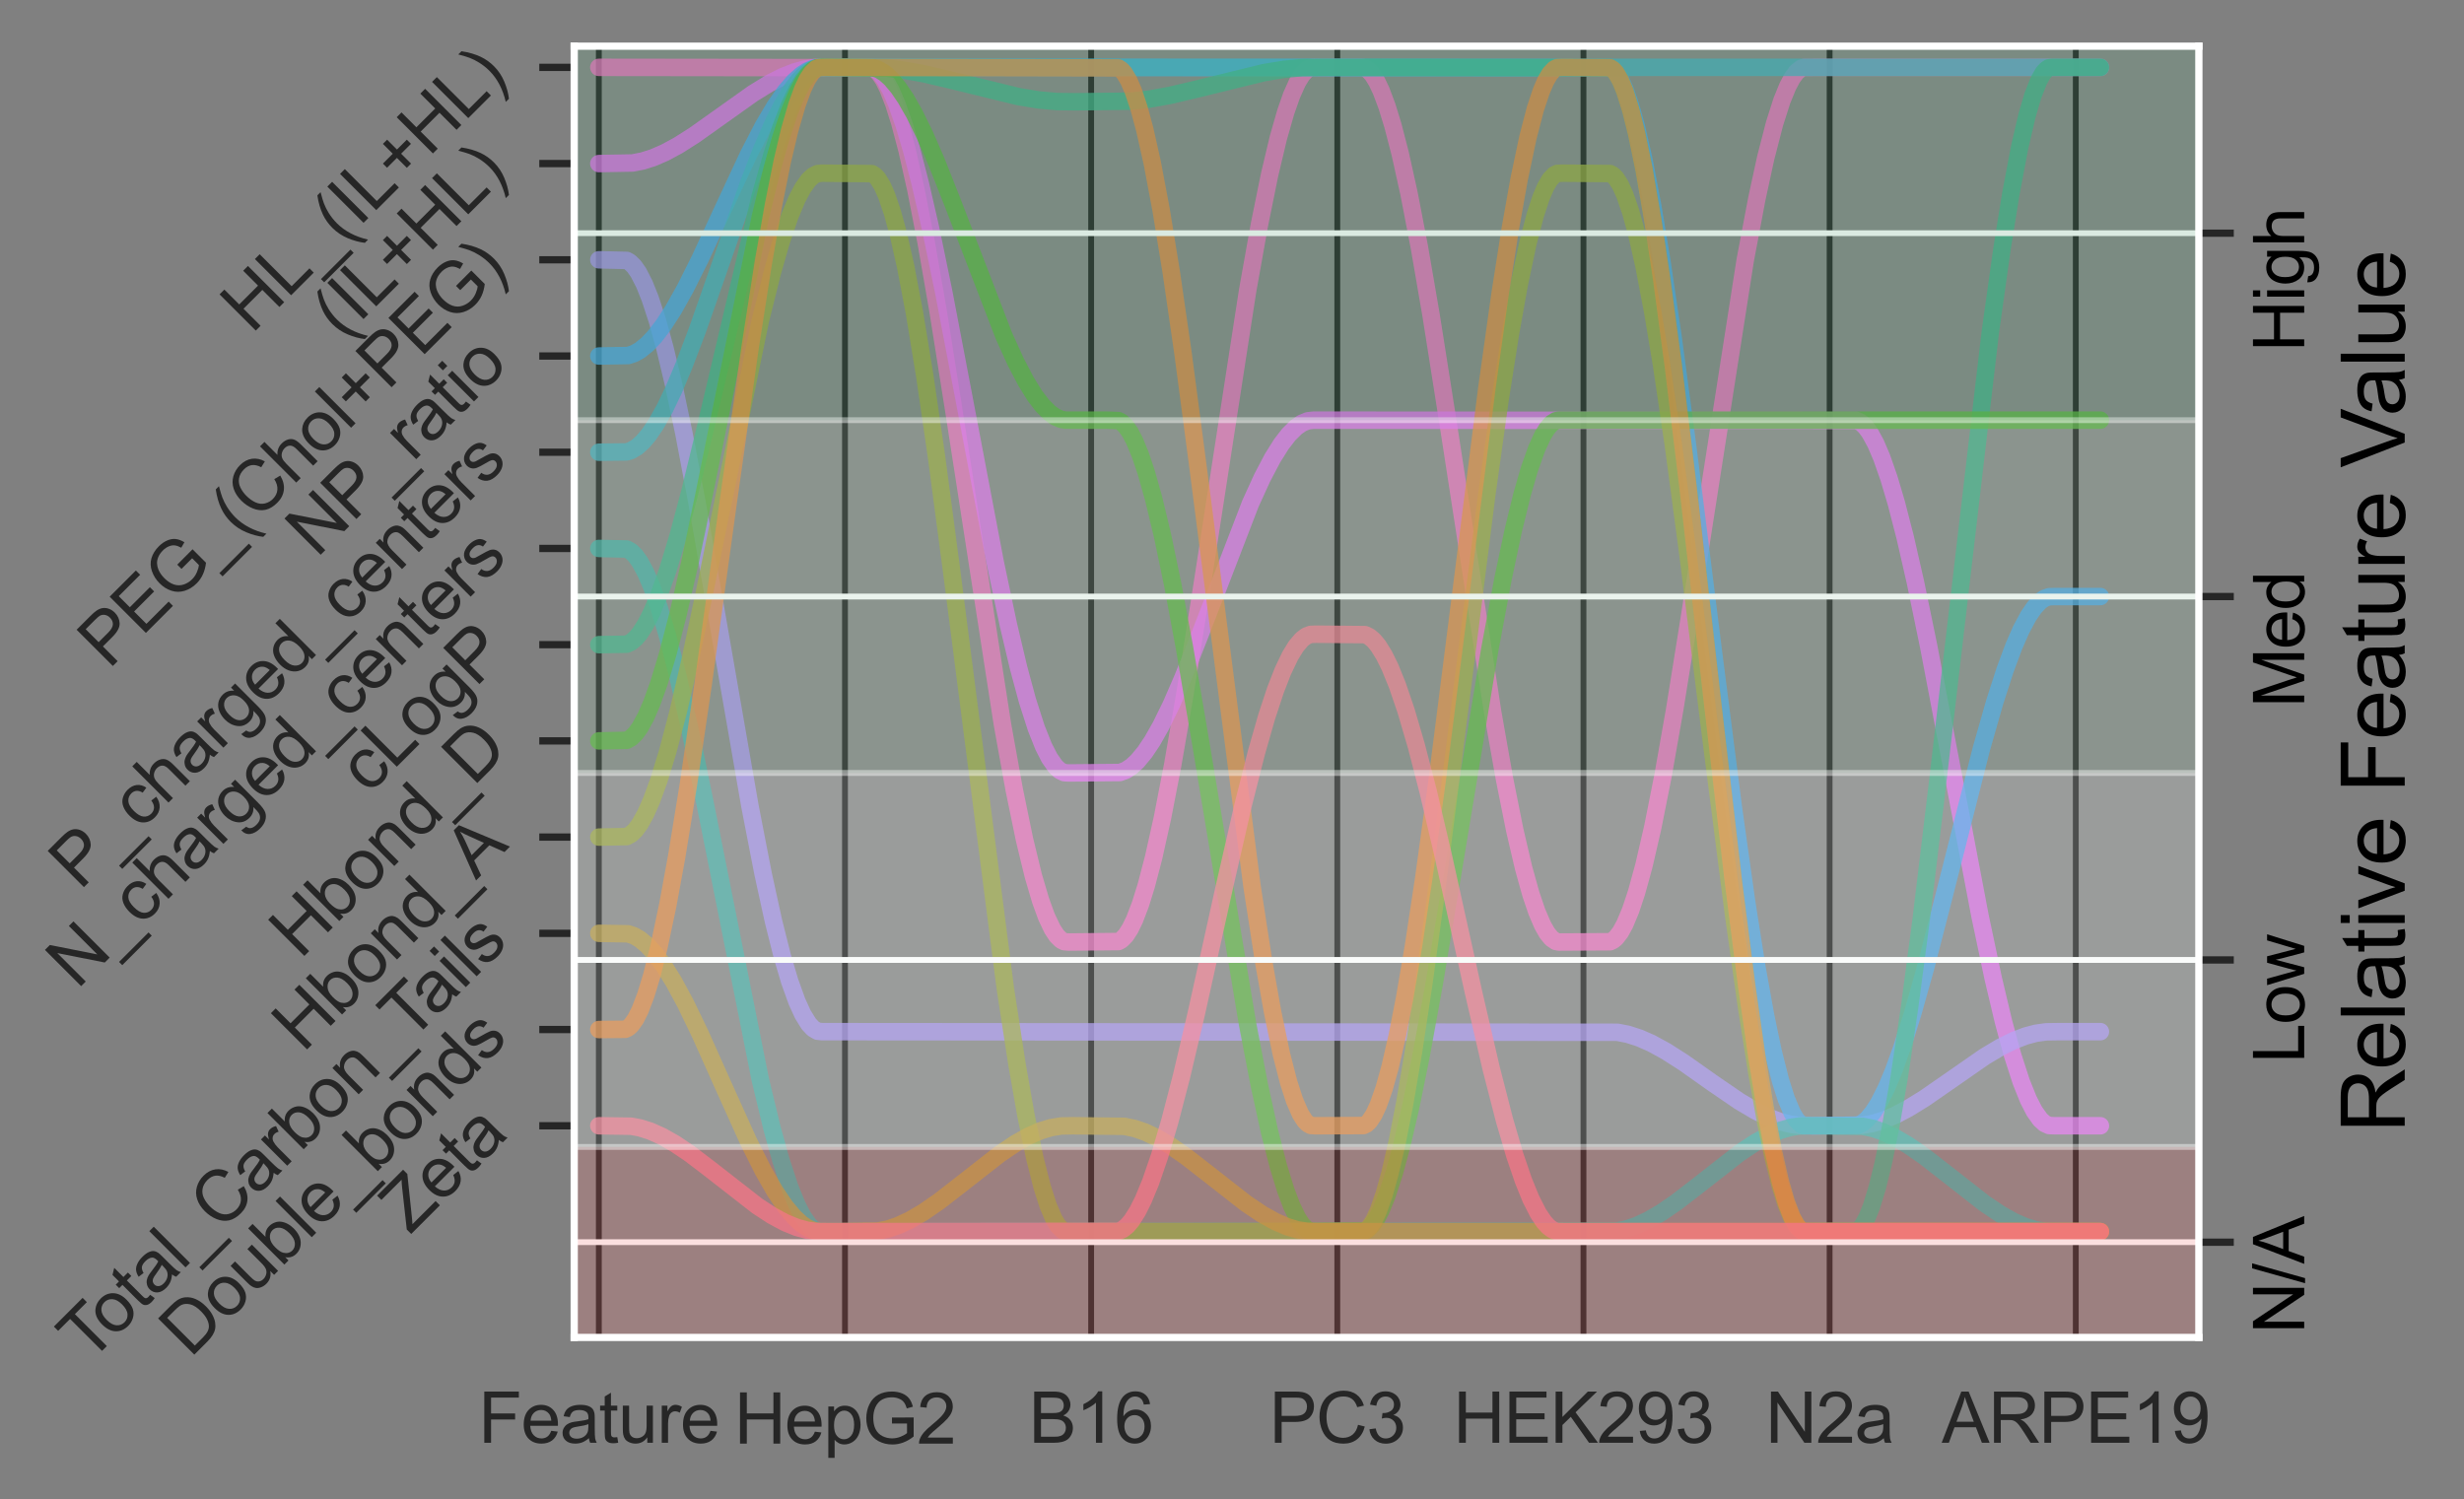 <?xml version="1.0" encoding="utf-8" standalone="no"?>
<!DOCTYPE svg PUBLIC "-//W3C//DTD SVG 1.1//EN"
  "http://www.w3.org/Graphics/SVG/1.1/DTD/svg11.dtd">
<svg xmlns:xlink="http://www.w3.org/1999/xlink" width="423.142pt" height="257.513pt" viewBox="0 0 423.142 257.513" xmlns="http://www.w3.org/2000/svg" version="1.1">
 <rect x="0" y="0" width="423.142" height="257.513" fill="#808080" stroke="none"/>
 <defs>
  <style type="text/css">*{stroke-linejoin: round; stroke-linecap: butt}</style>
 </defs>
 <g id="figure_1">
  <g id="patch_1">
   <path d="M -0 257.513 
L 423.142 257.513 
L 423.142 0 
L -0 0 
L -0 257.513 
z
" style="fill: none"/>
  </g>
  <g id="axes_1">
   <g id="patch_2">
    <path d="M 98.609 229.692 
L 377.609 229.692 
L 377.609 7.932 
L 98.609 7.932 
L 98.609 229.692 
z
" style="fill: none"/>
   </g>
   <g id="matplotlib.axis_1">
    <g id="xtick_1">
     <g id="line2d_1">
      <path d="M 102.837 229.692 
L 102.837 7.932 
" clip-path="url(#p7e9db121a2)" style="fill: none; stroke: #000000; stroke-opacity: 0.8; stroke-linecap: round"/>
     </g>
     <g id="text_1">
      <!-- Feature -->
      <g style="fill: #262626" transform="translate(82.161 247.782) scale(0.12 -0.12)">
       <defs>
        <path id="ArialMT-46" d="M 525 0 
L 525 4581 
L 3616 4581 
L 3616 4041 
L 1131 4041 
L 1131 2622 
L 3281 2622 
L 3281 2081 
L 1131 2081 
L 1131 0 
L 525 0 
z
" transform="scale(0.016)"/>
        <path id="ArialMT-65" d="M 2694 1069 
L 3275 997 
Q 3138 488 2766 206 
Q 2394 -75 1816 -75 
Q 1088 -75 661 373 
Q 234 822 234 1631 
Q 234 2469 665 2931 
Q 1097 3394 1784 3394 
Q 2450 3394 2872 2941 
Q 3294 2488 3294 1666 
Q 3294 1616 3291 1516 
L 816 1516 
Q 847 969 1125 678 
Q 1403 388 1819 388 
Q 2128 388 2347 550 
Q 2566 713 2694 1069 
z
M 847 1978 
L 2700 1978 
Q 2663 2397 2488 2606 
Q 2219 2931 1791 2931 
Q 1403 2931 1139 2672 
Q 875 2413 847 1978 
z
" transform="scale(0.016)"/>
        <path id="ArialMT-61" d="M 2588 409 
Q 2275 144 1986 34 
Q 1697 -75 1366 -75 
Q 819 -75 525 192 
Q 231 459 231 875 
Q 231 1119 342 1320 
Q 453 1522 633 1644 
Q 813 1766 1038 1828 
Q 1203 1872 1538 1913 
Q 2219 1994 2541 2106 
Q 2544 2222 2544 2253 
Q 2544 2597 2384 2738 
Q 2169 2928 1744 2928 
Q 1347 2928 1158 2789 
Q 969 2650 878 2297 
L 328 2372 
Q 403 2725 575 2942 
Q 747 3159 1072 3276 
Q 1397 3394 1825 3394 
Q 2250 3394 2515 3294 
Q 2781 3194 2906 3042 
Q 3031 2891 3081 2659 
Q 3109 2516 3109 2141 
L 3109 1391 
Q 3109 606 3145 398 
Q 3181 191 3288 0 
L 2700 0 
Q 2613 175 2588 409 
z
M 2541 1666 
Q 2234 1541 1622 1453 
Q 1275 1403 1131 1340 
Q 988 1278 909 1158 
Q 831 1038 831 891 
Q 831 666 1001 516 
Q 1172 366 1500 366 
Q 1825 366 2078 508 
Q 2331 650 2450 897 
Q 2541 1088 2541 1459 
L 2541 1666 
z
" transform="scale(0.016)"/>
        <path id="ArialMT-74" d="M 1650 503 
L 1731 6 
Q 1494 -44 1306 -44 
Q 1000 -44 831 53 
Q 663 150 594 308 
Q 525 466 525 972 
L 525 2881 
L 113 2881 
L 113 3319 
L 525 3319 
L 525 4141 
L 1084 4478 
L 1084 3319 
L 1650 3319 
L 1650 2881 
L 1084 2881 
L 1084 941 
Q 1084 700 1114 631 
Q 1144 563 1211 522 
Q 1278 481 1403 481 
Q 1497 481 1650 503 
z
" transform="scale(0.016)"/>
        <path id="ArialMT-75" d="M 2597 0 
L 2597 488 
Q 2209 -75 1544 -75 
Q 1250 -75 995 37 
Q 741 150 617 320 
Q 494 491 444 738 
Q 409 903 409 1263 
L 409 3319 
L 972 3319 
L 972 1478 
Q 972 1038 1006 884 
Q 1059 663 1231 536 
Q 1403 409 1656 409 
Q 1909 409 2131 539 
Q 2353 669 2445 892 
Q 2538 1116 2538 1541 
L 2538 3319 
L 3100 3319 
L 3100 0 
L 2597 0 
z
" transform="scale(0.016)"/>
        <path id="ArialMT-72" d="M 416 0 
L 416 3319 
L 922 3319 
L 922 2816 
Q 1116 3169 1280 3281 
Q 1444 3394 1641 3394 
Q 1925 3394 2219 3213 
L 2025 2691 
Q 1819 2813 1613 2813 
Q 1428 2813 1281 2702 
Q 1134 2591 1072 2394 
Q 978 2094 978 1738 
L 978 0 
L 416 0 
z
" transform="scale(0.016)"/>
       </defs>
       <use xlink:href="#ArialMT-46"/>
       <use xlink:href="#ArialMT-65" x="61.084"/>
       <use xlink:href="#ArialMT-61" x="116.699"/>
       <use xlink:href="#ArialMT-74" x="172.314"/>
       <use xlink:href="#ArialMT-75" x="200.098"/>
       <use xlink:href="#ArialMT-72" x="255.713"/>
       <use xlink:href="#ArialMT-65" x="289.014"/>
      </g>
     </g>
    </g>
    <g id="xtick_2">
     <g id="line2d_2">
      <path d="M 145.109 229.692 
L 145.109 7.932 
" clip-path="url(#p7e9db121a2)" style="fill: none; stroke: #000000; stroke-opacity: 0.8; stroke-linecap: round"/>
     </g>
     <g id="text_2">
      <!-- HepG2 -->
      <g style="fill: #262626" transform="translate(126.1 247.928) scale(0.12 -0.12)">
       <defs>
        <path id="ArialMT-48" d="M 513 0 
L 513 4581 
L 1119 4581 
L 1119 2700 
L 3500 2700 
L 3500 4581 
L 4106 4581 
L 4106 0 
L 3500 0 
L 3500 2159 
L 1119 2159 
L 1119 0 
L 513 0 
z
" transform="scale(0.016)"/>
        <path id="ArialMT-70" d="M 422 -1272 
L 422 3319 
L 934 3319 
L 934 2888 
Q 1116 3141 1344 3267 
Q 1572 3394 1897 3394 
Q 2322 3394 2647 3175 
Q 2972 2956 3137 2557 
Q 3303 2159 3303 1684 
Q 3303 1175 3120 767 
Q 2938 359 2589 142 
Q 2241 -75 1856 -75 
Q 1575 -75 1351 44 
Q 1128 163 984 344 
L 984 -1272 
L 422 -1272 
z
M 931 1641 
Q 931 1000 1190 694 
Q 1450 388 1819 388 
Q 2194 388 2461 705 
Q 2728 1022 2728 1688 
Q 2728 2322 2467 2637 
Q 2206 2953 1844 2953 
Q 1484 2953 1207 2617 
Q 931 2281 931 1641 
z
" transform="scale(0.016)"/>
        <path id="ArialMT-47" d="M 2638 1797 
L 2638 2334 
L 4578 2338 
L 4578 638 
Q 4131 281 3656 101 
Q 3181 -78 2681 -78 
Q 2006 -78 1454 211 
Q 903 500 622 1047 
Q 341 1594 341 2269 
Q 341 2938 620 3517 
Q 900 4097 1425 4378 
Q 1950 4659 2634 4659 
Q 3131 4659 3532 4498 
Q 3934 4338 4162 4050 
Q 4391 3763 4509 3300 
L 3963 3150 
Q 3859 3500 3706 3700 
Q 3553 3900 3268 4020 
Q 2984 4141 2638 4141 
Q 2222 4141 1919 4014 
Q 1616 3888 1430 3681 
Q 1244 3475 1141 3228 
Q 966 2803 966 2306 
Q 966 1694 1177 1281 
Q 1388 869 1791 669 
Q 2194 469 2647 469 
Q 3041 469 3416 620 
Q 3791 772 3984 944 
L 3984 1797 
L 2638 1797 
z
" transform="scale(0.016)"/>
        <path id="ArialMT-32" d="M 3222 541 
L 3222 0 
L 194 0 
Q 188 203 259 391 
Q 375 700 629 1000 
Q 884 1300 1366 1694 
Q 2113 2306 2375 2664 
Q 2638 3022 2638 3341 
Q 2638 3675 2398 3904 
Q 2159 4134 1775 4134 
Q 1369 4134 1125 3890 
Q 881 3647 878 3216 
L 300 3275 
Q 359 3922 746 4261 
Q 1134 4600 1788 4600 
Q 2447 4600 2831 4234 
Q 3216 3869 3216 3328 
Q 3216 3053 3103 2787 
Q 2991 2522 2730 2228 
Q 2469 1934 1863 1422 
Q 1356 997 1212 845 
Q 1069 694 975 541 
L 3222 541 
z
" transform="scale(0.016)"/>
       </defs>
       <use xlink:href="#ArialMT-48"/>
       <use xlink:href="#ArialMT-65" x="72.217"/>
       <use xlink:href="#ArialMT-70" x="127.832"/>
       <use xlink:href="#ArialMT-47" x="183.447"/>
       <use xlink:href="#ArialMT-32" x="261.23"/>
      </g>
     </g>
    </g>
    <g id="xtick_3">
     <g id="line2d_3">
      <path d="M 187.382 229.692 
L 187.382 7.932 
" clip-path="url(#p7e9db121a2)" style="fill: none; stroke: #000000; stroke-opacity: 0.8; stroke-linecap: round"/>
     </g>
     <g id="text_3">
      <!-- B16 -->
      <g style="fill: #262626" transform="translate(176.707 247.782) scale(0.12 -0.12)">
       <defs>
        <path id="ArialMT-42" d="M 469 0 
L 469 4581 
L 2188 4581 
Q 2713 4581 3030 4442 
Q 3347 4303 3526 4014 
Q 3706 3725 3706 3409 
Q 3706 3116 3547 2856 
Q 3388 2597 3066 2438 
Q 3481 2316 3704 2022 
Q 3928 1728 3928 1328 
Q 3928 1006 3792 729 
Q 3656 453 3456 303 
Q 3256 153 2954 76 
Q 2653 0 2216 0 
L 469 0 
z
M 1075 2656 
L 2066 2656 
Q 2469 2656 2644 2709 
Q 2875 2778 2992 2937 
Q 3109 3097 3109 3338 
Q 3109 3566 3000 3739 
Q 2891 3913 2687 3977 
Q 2484 4041 1991 4041 
L 1075 4041 
L 1075 2656 
z
M 1075 541 
L 2216 541 
Q 2509 541 2628 563 
Q 2838 600 2978 687 
Q 3119 775 3209 942 
Q 3300 1109 3300 1328 
Q 3300 1584 3169 1773 
Q 3038 1963 2805 2039 
Q 2572 2116 2134 2116 
L 1075 2116 
L 1075 541 
z
" transform="scale(0.016)"/>
        <path id="ArialMT-31" d="M 2384 0 
L 1822 0 
L 1822 3584 
Q 1619 3391 1289 3197 
Q 959 3003 697 2906 
L 697 3450 
Q 1169 3672 1522 3987 
Q 1875 4303 2022 4600 
L 2384 4600 
L 2384 0 
z
" transform="scale(0.016)"/>
        <path id="ArialMT-36" d="M 3184 3459 
L 2625 3416 
Q 2550 3747 2413 3897 
Q 2184 4138 1850 4138 
Q 1581 4138 1378 3988 
Q 1113 3794 959 3422 
Q 806 3050 800 2363 
Q 1003 2672 1297 2822 
Q 1591 2972 1913 2972 
Q 2475 2972 2870 2558 
Q 3266 2144 3266 1488 
Q 3266 1056 3080 686 
Q 2894 316 2569 119 
Q 2244 -78 1831 -78 
Q 1128 -78 684 439 
Q 241 956 241 2144 
Q 241 3472 731 4075 
Q 1159 4600 1884 4600 
Q 2425 4600 2770 4297 
Q 3116 3994 3184 3459 
z
M 888 1484 
Q 888 1194 1011 928 
Q 1134 663 1356 523 
Q 1578 384 1822 384 
Q 2178 384 2434 671 
Q 2691 959 2691 1453 
Q 2691 1928 2437 2201 
Q 2184 2475 1800 2475 
Q 1419 2475 1153 2201 
Q 888 1928 888 1484 
z
" transform="scale(0.016)"/>
       </defs>
       <use xlink:href="#ArialMT-42"/>
       <use xlink:href="#ArialMT-31" x="66.699"/>
       <use xlink:href="#ArialMT-36" x="122.314"/>
      </g>
     </g>
    </g>
    <g id="xtick_4">
     <g id="line2d_4">
      <path d="M 229.655 229.692 
L 229.655 7.932 
" clip-path="url(#p7e9db121a2)" style="fill: none; stroke: #000000; stroke-opacity: 0.8; stroke-linecap: round"/>
     </g>
     <g id="text_4">
      <!-- PC3 -->
      <g style="fill: #262626" transform="translate(217.983 247.782) scale(0.12 -0.12)">
       <defs>
        <path id="ArialMT-50" d="M 494 0 
L 494 4581 
L 2222 4581 
Q 2678 4581 2919 4538 
Q 3256 4481 3484 4323 
Q 3713 4166 3852 3881 
Q 3991 3597 3991 3256 
Q 3991 2672 3619 2267 
Q 3247 1863 2275 1863 
L 1100 1863 
L 1100 0 
L 494 0 
z
M 1100 2403 
L 2284 2403 
Q 2872 2403 3119 2622 
Q 3366 2841 3366 3238 
Q 3366 3525 3220 3729 
Q 3075 3934 2838 4000 
Q 2684 4041 2272 4041 
L 1100 4041 
L 1100 2403 
z
" transform="scale(0.016)"/>
        <path id="ArialMT-43" d="M 3763 1606 
L 4369 1453 
Q 4178 706 3683 314 
Q 3188 -78 2472 -78 
Q 1731 -78 1267 223 
Q 803 525 561 1097 
Q 319 1669 319 2325 
Q 319 3041 592 3573 
Q 866 4106 1370 4382 
Q 1875 4659 2481 4659 
Q 3169 4659 3637 4309 
Q 4106 3959 4291 3325 
L 3694 3184 
Q 3534 3684 3231 3912 
Q 2928 4141 2469 4141 
Q 1941 4141 1586 3887 
Q 1231 3634 1087 3207 
Q 944 2781 944 2328 
Q 944 1744 1114 1308 
Q 1284 872 1643 656 
Q 2003 441 2422 441 
Q 2931 441 3284 734 
Q 3638 1028 3763 1606 
z
" transform="scale(0.016)"/>
        <path id="ArialMT-33" d="M 269 1209 
L 831 1284 
Q 928 806 1161 595 
Q 1394 384 1728 384 
Q 2125 384 2398 659 
Q 2672 934 2672 1341 
Q 2672 1728 2419 1979 
Q 2166 2231 1775 2231 
Q 1616 2231 1378 2169 
L 1441 2663 
Q 1497 2656 1531 2656 
Q 1891 2656 2178 2843 
Q 2466 3031 2466 3422 
Q 2466 3731 2256 3934 
Q 2047 4138 1716 4138 
Q 1388 4138 1169 3931 
Q 950 3725 888 3313 
L 325 3413 
Q 428 3978 793 4289 
Q 1159 4600 1703 4600 
Q 2078 4600 2393 4439 
Q 2709 4278 2876 4000 
Q 3044 3722 3044 3409 
Q 3044 3113 2884 2869 
Q 2725 2625 2413 2481 
Q 2819 2388 3044 2092 
Q 3269 1797 3269 1353 
Q 3269 753 2831 336 
Q 2394 -81 1725 -81 
Q 1122 -81 723 278 
Q 325 638 269 1209 
z
" transform="scale(0.016)"/>
       </defs>
       <use xlink:href="#ArialMT-50"/>
       <use xlink:href="#ArialMT-43" x="66.699"/>
       <use xlink:href="#ArialMT-33" x="138.916"/>
      </g>
     </g>
    </g>
    <g id="xtick_5">
     <g id="line2d_5">
      <path d="M 271.928 229.692 
L 271.928 7.932 
" clip-path="url(#p7e9db121a2)" style="fill: none; stroke: #000000; stroke-opacity: 0.8; stroke-linecap: round"/>
     </g>
     <g id="text_5">
      <!-- HEK293 -->
      <g style="fill: #262626" transform="translate(249.58 247.782) scale(0.12 -0.12)">
       <defs>
        <path id="ArialMT-45" d="M 506 0 
L 506 4581 
L 3819 4581 
L 3819 4041 
L 1113 4041 
L 1113 2638 
L 3647 2638 
L 3647 2100 
L 1113 2100 
L 1113 541 
L 3925 541 
L 3925 0 
L 506 0 
z
" transform="scale(0.016)"/>
        <path id="ArialMT-4b" d="M 469 0 
L 469 4581 
L 1075 4581 
L 1075 2309 
L 3350 4581 
L 4172 4581 
L 2250 2725 
L 4256 0 
L 3456 0 
L 1825 2319 
L 1075 1588 
L 1075 0 
L 469 0 
z
" transform="scale(0.016)"/>
        <path id="ArialMT-39" d="M 350 1059 
L 891 1109 
Q 959 728 1153 556 
Q 1347 384 1650 384 
Q 1909 384 2104 503 
Q 2300 622 2425 820 
Q 2550 1019 2634 1356 
Q 2719 1694 2719 2044 
Q 2719 2081 2716 2156 
Q 2547 1888 2255 1720 
Q 1963 1553 1622 1553 
Q 1053 1553 659 1965 
Q 266 2378 266 3053 
Q 266 3750 677 4175 
Q 1088 4600 1706 4600 
Q 2153 4600 2523 4359 
Q 2894 4119 3086 3673 
Q 3278 3228 3278 2384 
Q 3278 1506 3087 986 
Q 2897 466 2520 194 
Q 2144 -78 1638 -78 
Q 1100 -78 759 220 
Q 419 519 350 1059 
z
M 2653 3081 
Q 2653 3566 2395 3850 
Q 2138 4134 1775 4134 
Q 1400 4134 1122 3828 
Q 844 3522 844 3034 
Q 844 2597 1108 2323 
Q 1372 2050 1759 2050 
Q 2150 2050 2401 2323 
Q 2653 2597 2653 3081 
z
" transform="scale(0.016)"/>
       </defs>
       <use xlink:href="#ArialMT-48"/>
       <use xlink:href="#ArialMT-45" x="72.217"/>
       <use xlink:href="#ArialMT-4b" x="138.916"/>
       <use xlink:href="#ArialMT-32" x="205.615"/>
       <use xlink:href="#ArialMT-39" x="261.23"/>
       <use xlink:href="#ArialMT-33" x="316.846"/>
      </g>
     </g>
    </g>
    <g id="xtick_6">
     <g id="line2d_6">
      <path d="M 314.2 229.692 
L 314.2 7.932 
" clip-path="url(#p7e9db121a2)" style="fill: none; stroke: #000000; stroke-opacity: 0.8; stroke-linecap: round"/>
     </g>
     <g id="text_6">
      <!-- N2a -->
      <g style="fill: #262626" transform="translate(303.194 247.782) scale(0.12 -0.12)">
       <defs>
        <path id="ArialMT-4e" d="M 488 0 
L 488 4581 
L 1109 4581 
L 3516 984 
L 3516 4581 
L 4097 4581 
L 4097 0 
L 3475 0 
L 1069 3600 
L 1069 0 
L 488 0 
z
" transform="scale(0.016)"/>
       </defs>
       <use xlink:href="#ArialMT-4e"/>
       <use xlink:href="#ArialMT-32" x="72.217"/>
       <use xlink:href="#ArialMT-61" x="127.832"/>
      </g>
     </g>
    </g>
    <g id="xtick_7">
     <g id="line2d_7">
      <path d="M 356.473 229.692 
L 356.473 7.932 
" clip-path="url(#p7e9db121a2)" style="fill: none; stroke: #000000; stroke-opacity: 0.8; stroke-linecap: round"/>
     </g>
     <g id="text_7">
      <!-- ARPE19 -->
      <g style="fill: #262626" transform="translate(333.46 247.782) scale(0.12 -0.12)">
       <defs>
        <path id="ArialMT-41" d="M -9 0 
L 1750 4581 
L 2403 4581 
L 4278 0 
L 3588 0 
L 3053 1388 
L 1138 1388 
L 634 0 
L -9 0 
z
M 1313 1881 
L 2866 1881 
L 2388 3150 
Q 2169 3728 2063 4100 
Q 1975 3659 1816 3225 
L 1313 1881 
z
" transform="scale(0.016)"/>
        <path id="ArialMT-52" d="M 503 0 
L 503 4581 
L 2534 4581 
Q 3147 4581 3465 4457 
Q 3784 4334 3975 4021 
Q 4166 3709 4166 3331 
Q 4166 2844 3850 2509 
Q 3534 2175 2875 2084 
Q 3116 1969 3241 1856 
Q 3506 1613 3744 1247 
L 4541 0 
L 3778 0 
L 3172 953 
Q 2906 1366 2734 1584 
Q 2563 1803 2427 1890 
Q 2291 1978 2150 2013 
Q 2047 2034 1813 2034 
L 1109 2034 
L 1109 0 
L 503 0 
z
M 1109 2559 
L 2413 2559 
Q 2828 2559 3062 2645 
Q 3297 2731 3419 2920 
Q 3541 3109 3541 3331 
Q 3541 3656 3305 3865 
Q 3069 4075 2559 4075 
L 1109 4075 
L 1109 2559 
z
" transform="scale(0.016)"/>
       </defs>
       <use xlink:href="#ArialMT-41"/>
       <use xlink:href="#ArialMT-52" x="66.699"/>
       <use xlink:href="#ArialMT-50" x="138.916"/>
       <use xlink:href="#ArialMT-45" x="205.615"/>
       <use xlink:href="#ArialMT-31" x="272.314"/>
       <use xlink:href="#ArialMT-39" x="327.93"/>
      </g>
     </g>
    </g>
   </g>
   <g id="matplotlib.axis_2">
    <g id="ytick_1">
     <g id="line2d_8">
      <defs>
       <path id="mcd1823a60a" d="M 0 0 
L -6 0 
" style="stroke: #262626; stroke-width: 1.25"/>
      </defs>
      <g>
       <use xlink:href="#mcd1823a60a" x="98.609" y="193.338" style="fill: #262626; stroke: #262626; stroke-width: 1.25"/>
      </g>
     </g>
     <g id="text_8">
      <!-- Zeta -->
      <g style="fill: #262626" transform="translate(70.446 212.094) rotate(-45) scale(0.12 -0.12)">
       <defs>
        <path id="ArialMT-5a" d="M 128 0 
L 128 563 
L 2475 3497 
Q 2725 3809 2950 4041 
L 394 4041 
L 394 4581 
L 3675 4581 
L 3675 4041 
L 1103 863 
L 825 541 
L 3750 541 
L 3750 0 
L 128 0 
z
" transform="scale(0.016)"/>
       </defs>
       <use xlink:href="#ArialMT-5a"/>
       <use xlink:href="#ArialMT-65" x="61.084"/>
       <use xlink:href="#ArialMT-74" x="116.699"/>
       <use xlink:href="#ArialMT-61" x="144.482"/>
      </g>
     </g>
    </g>
    <g id="ytick_2">
     <g id="line2d_9">
      <g>
       <use xlink:href="#mcd1823a60a" x="98.609" y="176.814" style="fill: #262626; stroke: #262626; stroke-width: 1.25"/>
      </g>
     </g>
     <g id="text_9">
      <!-- Double_bonds -->
      <g style="fill: #262626" transform="translate(32.7 233.316) rotate(-45) scale(0.12 -0.12)">
       <defs>
        <path id="ArialMT-44" d="M 494 0 
L 494 4581 
L 2072 4581 
Q 2606 4581 2888 4516 
Q 3281 4425 3559 4188 
Q 3922 3881 4101 3404 
Q 4281 2928 4281 2316 
Q 4281 1794 4159 1391 
Q 4038 988 3847 723 
Q 3656 459 3429 307 
Q 3203 156 2883 78 
Q 2563 0 2147 0 
L 494 0 
z
M 1100 541 
L 2078 541 
Q 2531 541 2789 625 
Q 3047 709 3200 863 
Q 3416 1078 3536 1442 
Q 3656 1806 3656 2325 
Q 3656 3044 3420 3430 
Q 3184 3816 2847 3947 
Q 2603 4041 2063 4041 
L 1100 4041 
L 1100 541 
z
" transform="scale(0.016)"/>
        <path id="ArialMT-6f" d="M 213 1659 
Q 213 2581 725 3025 
Q 1153 3394 1769 3394 
Q 2453 3394 2887 2945 
Q 3322 2497 3322 1706 
Q 3322 1066 3130 698 
Q 2938 331 2570 128 
Q 2203 -75 1769 -75 
Q 1072 -75 642 372 
Q 213 819 213 1659 
z
M 791 1659 
Q 791 1022 1069 705 
Q 1347 388 1769 388 
Q 2188 388 2466 706 
Q 2744 1025 2744 1678 
Q 2744 2294 2464 2611 
Q 2184 2928 1769 2928 
Q 1347 2928 1069 2612 
Q 791 2297 791 1659 
z
" transform="scale(0.016)"/>
        <path id="ArialMT-62" d="M 941 0 
L 419 0 
L 419 4581 
L 981 4581 
L 981 2947 
Q 1338 3394 1891 3394 
Q 2197 3394 2470 3270 
Q 2744 3147 2920 2923 
Q 3097 2700 3197 2384 
Q 3297 2069 3297 1709 
Q 3297 856 2875 390 
Q 2453 -75 1863 -75 
Q 1275 -75 941 416 
L 941 0 
z
M 934 1684 
Q 934 1088 1097 822 
Q 1363 388 1816 388 
Q 2184 388 2453 708 
Q 2722 1028 2722 1663 
Q 2722 2313 2464 2622 
Q 2206 2931 1841 2931 
Q 1472 2931 1203 2611 
Q 934 2291 934 1684 
z
" transform="scale(0.016)"/>
        <path id="ArialMT-6c" d="M 409 0 
L 409 4581 
L 972 4581 
L 972 0 
L 409 0 
z
" transform="scale(0.016)"/>
        <path id="ArialMT-5f" d="M -97 -1272 
L -97 -866 
L 3631 -866 
L 3631 -1272 
L -97 -1272 
z
" transform="scale(0.016)"/>
        <path id="ArialMT-6e" d="M 422 0 
L 422 3319 
L 928 3319 
L 928 2847 
Q 1294 3394 1984 3394 
Q 2284 3394 2536 3286 
Q 2788 3178 2913 3003 
Q 3038 2828 3088 2588 
Q 3119 2431 3119 2041 
L 3119 0 
L 2556 0 
L 2556 2019 
Q 2556 2363 2490 2533 
Q 2425 2703 2258 2804 
Q 2091 2906 1866 2906 
Q 1506 2906 1245 2678 
Q 984 2450 984 1813 
L 984 0 
L 422 0 
z
" transform="scale(0.016)"/>
        <path id="ArialMT-64" d="M 2575 0 
L 2575 419 
Q 2259 -75 1647 -75 
Q 1250 -75 917 144 
Q 584 363 401 755 
Q 219 1147 219 1656 
Q 219 2153 384 2558 
Q 550 2963 881 3178 
Q 1213 3394 1622 3394 
Q 1922 3394 2156 3267 
Q 2391 3141 2538 2938 
L 2538 4581 
L 3097 4581 
L 3097 0 
L 2575 0 
z
M 797 1656 
Q 797 1019 1065 703 
Q 1334 388 1700 388 
Q 2069 388 2326 689 
Q 2584 991 2584 1609 
Q 2584 2291 2321 2609 
Q 2059 2928 1675 2928 
Q 1300 2928 1048 2622 
Q 797 2316 797 1656 
z
" transform="scale(0.016)"/>
        <path id="ArialMT-73" d="M 197 991 
L 753 1078 
Q 800 744 1014 566 
Q 1228 388 1613 388 
Q 2000 388 2187 545 
Q 2375 703 2375 916 
Q 2375 1106 2209 1216 
Q 2094 1291 1634 1406 
Q 1016 1563 777 1677 
Q 538 1791 414 1992 
Q 291 2194 291 2438 
Q 291 2659 392 2848 
Q 494 3038 669 3163 
Q 800 3259 1026 3326 
Q 1253 3394 1513 3394 
Q 1903 3394 2198 3281 
Q 2494 3169 2634 2976 
Q 2775 2784 2828 2463 
L 2278 2388 
Q 2241 2644 2061 2787 
Q 1881 2931 1553 2931 
Q 1166 2931 1000 2803 
Q 834 2675 834 2503 
Q 834 2394 903 2306 
Q 972 2216 1119 2156 
Q 1203 2125 1616 2013 
Q 2213 1853 2448 1751 
Q 2684 1650 2818 1456 
Q 2953 1263 2953 975 
Q 2953 694 2789 445 
Q 2625 197 2315 61 
Q 2006 -75 1616 -75 
Q 969 -75 630 194 
Q 291 463 197 991 
z
" transform="scale(0.016)"/>
       </defs>
       <use xlink:href="#ArialMT-44"/>
       <use xlink:href="#ArialMT-6f" x="72.217"/>
       <use xlink:href="#ArialMT-75" x="127.832"/>
       <use xlink:href="#ArialMT-62" x="183.447"/>
       <use xlink:href="#ArialMT-6c" x="239.062"/>
       <use xlink:href="#ArialMT-65" x="261.279"/>
       <use xlink:href="#ArialMT-5f" x="316.895"/>
       <use xlink:href="#ArialMT-62" x="372.51"/>
       <use xlink:href="#ArialMT-6f" x="428.125"/>
       <use xlink:href="#ArialMT-6e" x="483.74"/>
       <use xlink:href="#ArialMT-64" x="539.355"/>
       <use xlink:href="#ArialMT-73" x="594.971"/>
      </g>
     </g>
    </g>
    <g id="ytick_3">
     <g id="line2d_10">
      <g>
       <use xlink:href="#mcd1823a60a" x="98.609" y="160.289" style="fill: #262626; stroke: #262626; stroke-width: 1.25"/>
      </g>
     </g>
     <g id="text_10">
      <!-- Total_Carbon_Tails -->
      <g style="fill: #262626" transform="translate(15.269 234.252) rotate(-45) scale(0.12 -0.12)">
       <defs>
        <path id="ArialMT-54" d="M 1659 0 
L 1659 4041 
L 150 4041 
L 150 4581 
L 3781 4581 
L 3781 4041 
L 2266 4041 
L 2266 0 
L 1659 0 
z
" transform="scale(0.016)"/>
        <path id="ArialMT-69" d="M 425 3934 
L 425 4581 
L 988 4581 
L 988 3934 
L 425 3934 
z
M 425 0 
L 425 3319 
L 988 3319 
L 988 0 
L 425 0 
z
" transform="scale(0.016)"/>
       </defs>
       <use xlink:href="#ArialMT-54"/>
       <use xlink:href="#ArialMT-6f" x="49.959"/>
       <use xlink:href="#ArialMT-74" x="105.574"/>
       <use xlink:href="#ArialMT-61" x="133.357"/>
       <use xlink:href="#ArialMT-6c" x="188.973"/>
       <use xlink:href="#ArialMT-5f" x="211.189"/>
       <use xlink:href="#ArialMT-43" x="266.805"/>
       <use xlink:href="#ArialMT-61" x="339.021"/>
       <use xlink:href="#ArialMT-72" x="394.637"/>
       <use xlink:href="#ArialMT-62" x="427.938"/>
       <use xlink:href="#ArialMT-6f" x="483.553"/>
       <use xlink:href="#ArialMT-6e" x="539.168"/>
       <use xlink:href="#ArialMT-5f" x="594.783"/>
       <use xlink:href="#ArialMT-54" x="650.398"/>
       <use xlink:href="#ArialMT-61" x="700.357"/>
       <use xlink:href="#ArialMT-69" x="755.973"/>
       <use xlink:href="#ArialMT-6c" x="778.189"/>
       <use xlink:href="#ArialMT-73" x="800.406"/>
      </g>
     </g>
    </g>
    <g id="ytick_4">
     <g id="line2d_11">
      <g>
       <use xlink:href="#mcd1823a60a" x="98.609" y="143.765" style="fill: #262626; stroke: #262626; stroke-width: 1.25"/>
      </g>
     </g>
     <g id="text_11">
      <!-- Hbond_A -->
      <g style="fill: #262626" transform="translate(52.042 180.924) rotate(-45) scale(0.12 -0.12)">
       <use xlink:href="#ArialMT-48"/>
       <use xlink:href="#ArialMT-62" x="72.217"/>
       <use xlink:href="#ArialMT-6f" x="127.832"/>
       <use xlink:href="#ArialMT-6e" x="183.447"/>
       <use xlink:href="#ArialMT-64" x="239.062"/>
       <use xlink:href="#ArialMT-5f" x="294.678"/>
       <use xlink:href="#ArialMT-41" x="350.293"/>
      </g>
     </g>
    </g>
    <g id="ytick_5">
     <g id="line2d_12">
      <g>
       <use xlink:href="#mcd1823a60a" x="98.609" y="127.24" style="fill: #262626; stroke: #262626; stroke-width: 1.25"/>
      </g>
     </g>
     <g id="text_12">
      <!-- Hbond_D -->
      <g style="fill: #262626" transform="translate(51.574 164.868) rotate(-45) scale(0.12 -0.12)">
       <use xlink:href="#ArialMT-48"/>
       <use xlink:href="#ArialMT-62" x="72.217"/>
       <use xlink:href="#ArialMT-6f" x="127.832"/>
       <use xlink:href="#ArialMT-6e" x="183.447"/>
       <use xlink:href="#ArialMT-64" x="239.062"/>
       <use xlink:href="#ArialMT-5f" x="294.678"/>
       <use xlink:href="#ArialMT-44" x="350.293"/>
      </g>
     </g>
    </g>
    <g id="ytick_6">
     <g id="line2d_13">
      <g>
       <use xlink:href="#mcd1823a60a" x="98.609" y="110.715" style="fill: #262626; stroke: #262626; stroke-width: 1.25"/>
      </g>
     </g>
     <g id="text_13">
      <!-- cLogP -->
      <g style="fill: #262626" transform="translate(63.265 136.553) rotate(-45) scale(0.12 -0.12)">
       <defs>
        <path id="ArialMT-63" d="M 2588 1216 
L 3141 1144 
Q 3050 572 2676 248 
Q 2303 -75 1759 -75 
Q 1078 -75 664 370 
Q 250 816 250 1647 
Q 250 2184 428 2587 
Q 606 2991 970 3192 
Q 1334 3394 1763 3394 
Q 2303 3394 2647 3120 
Q 2991 2847 3088 2344 
L 2541 2259 
Q 2463 2594 2264 2762 
Q 2066 2931 1784 2931 
Q 1359 2931 1093 2626 
Q 828 2322 828 1663 
Q 828 994 1084 691 
Q 1341 388 1753 388 
Q 2084 388 2306 591 
Q 2528 794 2588 1216 
z
" transform="scale(0.016)"/>
        <path id="ArialMT-4c" d="M 469 0 
L 469 4581 
L 1075 4581 
L 1075 541 
L 3331 541 
L 3331 0 
L 469 0 
z
" transform="scale(0.016)"/>
        <path id="ArialMT-67" d="M 319 -275 
L 866 -356 
Q 900 -609 1056 -725 
Q 1266 -881 1628 -881 
Q 2019 -881 2231 -725 
Q 2444 -569 2519 -288 
Q 2563 -116 2559 434 
Q 2191 0 1641 0 
Q 956 0 581 494 
Q 206 988 206 1678 
Q 206 2153 378 2554 
Q 550 2956 876 3175 
Q 1203 3394 1644 3394 
Q 2231 3394 2613 2919 
L 2613 3319 
L 3131 3319 
L 3131 450 
Q 3131 -325 2973 -648 
Q 2816 -972 2473 -1159 
Q 2131 -1347 1631 -1347 
Q 1038 -1347 672 -1080 
Q 306 -813 319 -275 
z
M 784 1719 
Q 784 1066 1043 766 
Q 1303 466 1694 466 
Q 2081 466 2343 764 
Q 2606 1063 2606 1700 
Q 2606 2309 2336 2618 
Q 2066 2928 1684 2928 
Q 1309 2928 1046 2623 
Q 784 2319 784 1719 
z
" transform="scale(0.016)"/>
       </defs>
       <use xlink:href="#ArialMT-63"/>
       <use xlink:href="#ArialMT-4c" x="50"/>
       <use xlink:href="#ArialMT-6f" x="105.615"/>
       <use xlink:href="#ArialMT-67" x="161.23"/>
       <use xlink:href="#ArialMT-50" x="216.846"/>
      </g>
     </g>
    </g>
    <g id="ytick_7">
     <g id="line2d_14">
      <g>
       <use xlink:href="#mcd1823a60a" x="98.609" y="94.191" style="fill: #262626; stroke: #262626; stroke-width: 1.25"/>
      </g>
     </g>
     <g id="text_14">
      <!-- N_charged_centers -->
      <g style="fill: #262626" transform="translate(13.274 170.02) rotate(-45) scale(0.12 -0.12)">
       <defs>
        <path id="ArialMT-68" d="M 422 0 
L 422 4581 
L 984 4581 
L 984 2938 
Q 1378 3394 1978 3394 
Q 2347 3394 2619 3248 
Q 2891 3103 3008 2847 
Q 3125 2591 3125 2103 
L 3125 0 
L 2563 0 
L 2563 2103 
Q 2563 2525 2380 2717 
Q 2197 2909 1863 2909 
Q 1613 2909 1392 2779 
Q 1172 2650 1078 2428 
Q 984 2206 984 1816 
L 984 0 
L 422 0 
z
" transform="scale(0.016)"/>
       </defs>
       <use xlink:href="#ArialMT-4e"/>
       <use xlink:href="#ArialMT-5f" x="72.217"/>
       <use xlink:href="#ArialMT-63" x="127.832"/>
       <use xlink:href="#ArialMT-68" x="177.832"/>
       <use xlink:href="#ArialMT-61" x="233.447"/>
       <use xlink:href="#ArialMT-72" x="289.062"/>
       <use xlink:href="#ArialMT-67" x="322.363"/>
       <use xlink:href="#ArialMT-65" x="377.979"/>
       <use xlink:href="#ArialMT-64" x="433.594"/>
       <use xlink:href="#ArialMT-5f" x="489.209"/>
       <use xlink:href="#ArialMT-63" x="544.824"/>
       <use xlink:href="#ArialMT-65" x="594.824"/>
       <use xlink:href="#ArialMT-6e" x="650.439"/>
       <use xlink:href="#ArialMT-74" x="706.055"/>
       <use xlink:href="#ArialMT-65" x="733.838"/>
       <use xlink:href="#ArialMT-72" x="789.453"/>
       <use xlink:href="#ArialMT-73" x="822.754"/>
      </g>
     </g>
    </g>
    <g id="ytick_8">
     <g id="line2d_15">
      <g>
       <use xlink:href="#mcd1823a60a" x="98.609" y="77.666" style="fill: #262626; stroke: #262626; stroke-width: 1.25"/>
      </g>
     </g>
     <g id="text_15">
      <!-- P_charged_centers -->
      <g style="fill: #262626" transform="translate(13.742 153.027) rotate(-45) scale(0.12 -0.12)">
       <use xlink:href="#ArialMT-50"/>
       <use xlink:href="#ArialMT-5f" x="66.699"/>
       <use xlink:href="#ArialMT-63" x="122.314"/>
       <use xlink:href="#ArialMT-68" x="172.314"/>
       <use xlink:href="#ArialMT-61" x="227.93"/>
       <use xlink:href="#ArialMT-72" x="283.545"/>
       <use xlink:href="#ArialMT-67" x="316.846"/>
       <use xlink:href="#ArialMT-65" x="372.461"/>
       <use xlink:href="#ArialMT-64" x="428.076"/>
       <use xlink:href="#ArialMT-5f" x="483.691"/>
       <use xlink:href="#ArialMT-63" x="539.307"/>
       <use xlink:href="#ArialMT-65" x="589.307"/>
       <use xlink:href="#ArialMT-6e" x="644.922"/>
       <use xlink:href="#ArialMT-74" x="700.537"/>
       <use xlink:href="#ArialMT-65" x="728.32"/>
       <use xlink:href="#ArialMT-72" x="783.936"/>
       <use xlink:href="#ArialMT-73" x="817.236"/>
      </g>
     </g>
    </g>
    <g id="ytick_9">
     <g id="line2d_16">
      <g>
       <use xlink:href="#mcd1823a60a" x="98.609" y="61.142" style="fill: #262626; stroke: #262626; stroke-width: 1.25"/>
      </g>
     </g>
     <g id="text_16">
      <!-- NP_ratio -->
      <g style="fill: #262626" transform="translate(54.411 95.932) rotate(-45) scale(0.12 -0.12)">
       <use xlink:href="#ArialMT-4e"/>
       <use xlink:href="#ArialMT-50" x="72.217"/>
       <use xlink:href="#ArialMT-5f" x="138.916"/>
       <use xlink:href="#ArialMT-72" x="194.531"/>
       <use xlink:href="#ArialMT-61" x="227.832"/>
       <use xlink:href="#ArialMT-74" x="283.447"/>
       <use xlink:href="#ArialMT-69" x="311.23"/>
       <use xlink:href="#ArialMT-6f" x="333.447"/>
      </g>
     </g>
    </g>
    <g id="ytick_10">
     <g id="line2d_17">
      <g>
       <use xlink:href="#mcd1823a60a" x="98.609" y="44.617" style="fill: #262626; stroke: #262626; stroke-width: 1.25"/>
      </g>
     </g>
     <g id="text_17">
      <!-- PEG_(Chol+PEG) -->
      <g style="fill: #262626" transform="translate(18.708 115.042) rotate(-45) scale(0.12 -0.12)">
       <defs>
        <path id="ArialMT-28" d="M 1497 -1347 
Q 1031 -759 709 28 
Q 388 816 388 1659 
Q 388 2403 628 3084 
Q 909 3875 1497 4659 
L 1900 4659 
Q 1522 4009 1400 3731 
Q 1209 3300 1100 2831 
Q 966 2247 966 1656 
Q 966 153 1900 -1347 
L 1497 -1347 
z
" transform="scale(0.016)"/>
        <path id="ArialMT-2b" d="M 1603 741 
L 1603 1997 
L 356 1997 
L 356 2522 
L 1603 2522 
L 1603 3769 
L 2134 3769 
L 2134 2522 
L 3381 2522 
L 3381 1997 
L 2134 1997 
L 2134 741 
L 1603 741 
z
" transform="scale(0.016)"/>
        <path id="ArialMT-29" d="M 791 -1347 
L 388 -1347 
Q 1322 153 1322 1656 
Q 1322 2244 1188 2822 
Q 1081 3291 891 3722 
Q 769 4003 388 4659 
L 791 4659 
Q 1378 3875 1659 3084 
Q 1900 2403 1900 1659 
Q 1900 816 1576 28 
Q 1253 -759 791 -1347 
z
" transform="scale(0.016)"/>
       </defs>
       <use xlink:href="#ArialMT-50"/>
       <use xlink:href="#ArialMT-45" x="66.699"/>
       <use xlink:href="#ArialMT-47" x="133.398"/>
       <use xlink:href="#ArialMT-5f" x="211.182"/>
       <use xlink:href="#ArialMT-28" x="266.797"/>
       <use xlink:href="#ArialMT-43" x="300.098"/>
       <use xlink:href="#ArialMT-68" x="372.314"/>
       <use xlink:href="#ArialMT-6f" x="427.93"/>
       <use xlink:href="#ArialMT-6c" x="483.545"/>
       <use xlink:href="#ArialMT-2b" x="505.762"/>
       <use xlink:href="#ArialMT-50" x="564.16"/>
       <use xlink:href="#ArialMT-45" x="630.859"/>
       <use xlink:href="#ArialMT-47" x="697.559"/>
       <use xlink:href="#ArialMT-29" x="775.342"/>
      </g>
     </g>
    </g>
    <g id="ytick_11">
     <g id="line2d_18">
      <g>
       <use xlink:href="#mcd1823a60a" x="98.609" y="28.092" style="fill: #262626; stroke: #262626; stroke-width: 1.25"/>
      </g>
     </g>
     <g id="text_18">
      <!-- (IL+HL) -->
      <g style="fill: #262626" transform="translate(58.794 58.431) rotate(-45) scale(0.12 -0.12)">
       <defs>
        <path id="ArialMT-49" d="M 597 0 
L 597 4581 
L 1203 4581 
L 1203 0 
L 597 0 
z
" transform="scale(0.016)"/>
       </defs>
       <use xlink:href="#ArialMT-28"/>
       <use xlink:href="#ArialMT-49" x="33.301"/>
       <use xlink:href="#ArialMT-4c" x="61.084"/>
       <use xlink:href="#ArialMT-2b" x="116.699"/>
       <use xlink:href="#ArialMT-48" x="175.098"/>
       <use xlink:href="#ArialMT-4c" x="247.314"/>
       <use xlink:href="#ArialMT-29" x="302.93"/>
      </g>
     </g>
    </g>
    <g id="ytick_12">
     <g id="line2d_19">
      <g>
       <use xlink:href="#mcd1823a60a" x="98.609" y="11.568" style="fill: #262626; stroke: #262626; stroke-width: 1.25"/>
      </g>
     </g>
     <g id="text_19">
      <!-- HL_(IL+HL) -->
      <g style="fill: #262626" transform="translate(43.229 57.471) rotate(-45) scale(0.12 -0.12)">
       <use xlink:href="#ArialMT-48"/>
       <use xlink:href="#ArialMT-4c" x="72.217"/>
       <use xlink:href="#ArialMT-5f" x="127.832"/>
       <use xlink:href="#ArialMT-28" x="183.447"/>
       <use xlink:href="#ArialMT-49" x="216.748"/>
       <use xlink:href="#ArialMT-4c" x="244.531"/>
       <use xlink:href="#ArialMT-2b" x="300.146"/>
       <use xlink:href="#ArialMT-48" x="358.545"/>
       <use xlink:href="#ArialMT-4c" x="430.762"/>
       <use xlink:href="#ArialMT-29" x="486.377"/>
      </g>
     </g>
    </g>
   </g>
   <g id="line2d_20">
    <path d="M 102.837 11.568 
L 149.721 11.626 
L 150.225 11.873 
L 150.981 12.599 
L 151.738 13.732 
L 152.494 15.251 
L 153.502 17.843 
L 154.51 21.039 
L 155.771 25.81 
L 157.283 32.551 
L 159.047 41.612 
L 161.064 53.231 
L 163.837 70.733 
L 172.155 124.444 
L 174.171 135.615 
L 175.936 144.171 
L 177.448 150.395 
L 178.709 154.677 
L 179.717 157.442 
L 180.725 159.569 
L 181.481 160.717 
L 182.238 161.458 
L 182.742 161.717 
L 183.498 161.784 
L 192.068 161.702 
L 192.572 161.425 
L 193.328 160.659 
L 194.085 159.487 
L 194.841 157.931 
L 195.849 155.293 
L 196.857 152.054 
L 198.118 147.235 
L 199.63 140.443 
L 201.395 131.333 
L 203.411 119.671 
L 206.184 102.133 
L 214.25 49.951 
L 216.267 38.666 
L 218.031 29.983 
L 219.543 23.629 
L 220.804 19.225 
L 221.812 16.352 
L 222.82 14.109 
L 223.576 12.869 
L 224.333 12.03 
L 224.837 11.704 
L 225.341 11.571 
L 233.911 11.568 
L 234.415 11.679 
L 234.919 11.983 
L 235.676 12.79 
L 236.432 14 
L 237.188 15.593 
L 238.196 18.278 
L 239.205 21.559 
L 240.465 26.426 
L 241.977 33.268 
L 243.742 42.427 
L 245.758 54.132 
L 248.531 71.705 
L 256.345 122.349 
L 258.362 133.745 
L 260.126 142.553 
L 261.638 149.034 
L 262.899 153.559 
L 263.907 156.538 
L 264.915 158.895 
L 265.671 160.227 
L 266.428 161.162 
L 267.184 161.68 
L 267.688 161.784 
L 276.51 161.734 
L 277.014 161.498 
L 277.519 161.071 
L 278.275 160.087 
L 279.031 158.709 
L 280.039 156.294 
L 281.047 153.261 
L 282.308 148.676 
L 283.82 142.13 
L 285.585 133.259 
L 287.601 121.807 
L 290.122 106.081 
L 299.7 44.729 
L 301.717 34.056 
L 303.229 27.106 
L 304.742 21.24 
L 306.002 17.295 
L 307.01 14.825 
L 307.767 13.403 
L 308.523 12.373 
L 309.279 11.755 
L 309.783 11.582 
L 311.8 11.568 
L 360.7 11.568 
L 360.7 11.568 
" clip-path="url(#p7e9db121a2)" style="fill: none; stroke: #f668c2; stroke-opacity: 0.75; stroke-width: 3; stroke-linecap: round"/>
   </g>
   <g id="line2d_21">
    <path d="M 102.837 28.092 
L 108.634 27.989 
L 110.399 27.642 
L 112.163 27.079 
L 114.18 26.206 
L 116.448 24.981 
L 119.221 23.221 
L 123.254 20.357 
L 129.304 16.053 
L 132.076 14.345 
L 134.345 13.181 
L 136.362 12.375 
L 138.126 11.879 
L 139.89 11.61 
L 141.907 11.568 
L 149.721 11.614 
L 150.477 11.972 
L 151.233 12.669 
L 151.99 13.688 
L 152.998 15.521 
L 154.006 17.861 
L 155.267 21.438 
L 156.527 25.672 
L 158.039 31.511 
L 159.804 39.207 
L 162.072 50.181 
L 165.349 67.343 
L 170.895 96.515 
L 173.163 107.264 
L 174.928 114.722 
L 176.44 120.313 
L 177.952 125.027 
L 179.213 128.192 
L 180.221 130.17 
L 181.229 131.614 
L 181.986 132.323 
L 182.742 132.694 
L 183.498 132.748 
L 192.32 132.669 
L 193.328 132.294 
L 194.337 131.63 
L 195.345 130.694 
L 196.605 129.172 
L 197.866 127.295 
L 199.378 124.625 
L 201.143 121.019 
L 203.159 116.374 
L 205.932 109.351 
L 214.754 86.455 
L 216.771 82.037 
L 218.535 78.683 
L 220.047 76.271 
L 221.308 74.637 
L 222.568 73.384 
L 223.576 72.683 
L 224.585 72.269 
L 225.593 72.158 
L 318.857 72.216 
L 319.614 72.595 
L 320.37 73.311 
L 321.126 74.349 
L 322.134 76.206 
L 323.143 78.568 
L 324.403 82.17 
L 325.663 86.426 
L 327.176 92.289 
L 328.94 100.006 
L 331.209 111.001 
L 334.486 128.177 
L 340.031 157.331 
L 342.3 168.058 
L 344.064 175.491 
L 345.576 181.058 
L 347.089 185.744 
L 348.349 188.882 
L 349.357 190.837 
L 350.366 192.256 
L 351.122 192.946 
L 351.878 193.296 
L 352.886 193.338 
L 360.7 193.338 
L 360.7 193.338 
" clip-path="url(#p7e9db121a2)" style="fill: none; stroke: #e866f4; stroke-opacity: 0.75; stroke-width: 3; stroke-linecap: round"/>
   </g>
   <g id="line2d_22">
    <path d="M 102.837 44.617 
L 107.626 44.726 
L 108.13 45.004 
L 108.886 45.73 
L 109.643 46.811 
L 110.651 48.774 
L 111.659 51.294 
L 112.919 55.163 
L 114.18 59.754 
L 115.692 66.1 
L 117.457 74.479 
L 119.725 86.446 
L 122.75 103.718 
L 128.8 138.505 
L 131.068 150.166 
L 132.833 158.222 
L 134.345 164.233 
L 135.605 168.502 
L 136.866 172.012 
L 137.874 174.217 
L 138.882 175.842 
L 139.638 176.653 
L 140.395 177.096 
L 141.151 177.178 
L 277.771 177.285 
L 279.535 177.63 
L 281.552 178.281 
L 283.568 179.167 
L 286.089 180.542 
L 289.114 182.478 
L 294.155 186.039 
L 298.692 189.143 
L 301.465 190.784 
L 303.733 191.891 
L 305.75 192.645 
L 307.514 193.094 
L 309.279 193.318 
L 312.052 193.338 
L 319.866 193.253 
L 321.63 192.931 
L 323.395 192.395 
L 325.411 191.556 
L 327.68 190.371 
L 330.452 188.662 
L 334.486 185.868 
L 340.787 181.486 
L 343.56 179.828 
L 345.828 178.703 
L 347.845 177.927 
L 349.609 177.457 
L 351.374 177.209 
L 353.643 177.178 
L 360.7 177.178 
L 360.7 177.178 
" clip-path="url(#p7e9db121a2)" style="fill: none; stroke: #a48cf4; stroke-opacity: 0.75; stroke-width: 3; stroke-linecap: round"/>
   </g>
   <g id="line2d_23">
    <path d="M 102.837 61.142 
L 107.878 61.057 
L 108.886 60.725 
L 109.895 60.158 
L 111.155 59.141 
L 112.415 57.811 
L 113.928 55.844 
L 115.692 53.108 
L 117.709 49.499 
L 120.229 44.452 
L 124.01 36.273 
L 128.547 26.542 
L 131.068 21.669 
L 133.085 18.259 
L 134.849 15.738 
L 136.362 13.989 
L 137.622 12.861 
L 138.63 12.198 
L 139.638 11.764 
L 140.647 11.575 
L 144.68 11.568 
L 276.51 11.628 
L 277.014 11.914 
L 277.519 12.431 
L 278.275 13.621 
L 279.031 15.288 
L 280.039 18.211 
L 281.047 21.88 
L 282.308 27.429 
L 283.82 35.35 
L 285.333 44.463 
L 287.349 58.132 
L 289.87 77.006 
L 294.155 111.236 
L 297.684 138.773 
L 299.952 154.918 
L 301.717 166.127 
L 303.229 174.536 
L 304.49 180.551 
L 305.75 185.542 
L 306.758 188.723 
L 307.767 191.118 
L 308.523 192.364 
L 309.279 193.112 
L 309.783 193.321 
L 311.547 193.338 
L 319.109 193.229 
L 319.866 192.859 
L 320.622 192.24 
L 321.63 191.048 
L 322.638 189.462 
L 323.899 186.972 
L 325.159 183.969 
L 326.671 179.769 
L 328.436 174.17 
L 330.705 166.102 
L 333.729 154.356 
L 340.283 128.525 
L 342.552 120.576 
L 344.316 115.101 
L 345.828 111.029 
L 347.089 108.149 
L 348.349 105.795 
L 349.357 104.329 
L 350.366 103.265 
L 351.122 102.748 
L 351.878 102.485 
L 352.886 102.453 
L 360.7 102.453 
L 360.7 102.453 
" clip-path="url(#p7e9db121a2)" style="fill: none; stroke: #3ba3ec; stroke-opacity: 0.75; stroke-width: 3; stroke-linecap: round"/>
   </g>
   <g id="line2d_24">
    <path d="M 102.837 77.666 
L 107.626 77.612 
L 108.382 77.373 
L 109.39 76.771 
L 110.399 75.865 
L 111.407 74.676 
L 112.667 72.824 
L 114.18 70.119 
L 115.692 66.954 
L 117.457 62.776 
L 119.725 56.809 
L 123.002 47.461 
L 128.547 31.533 
L 130.816 25.65 
L 132.833 21.02 
L 134.345 18.023 
L 135.857 15.512 
L 137.118 13.843 
L 138.126 12.813 
L 139.134 12.079 
L 140.143 11.661 
L 140.899 11.568 
L 360.7 11.568 
L 360.7 11.568 
" clip-path="url(#p7e9db121a2)" style="fill: none; stroke: #38aabf; stroke-opacity: 0.75; stroke-width: 3; stroke-linecap: round"/>
   </g>
   <g id="line2d_25">
    <path d="M 102.837 94.191 
L 107.626 94.287 
L 108.382 94.712 
L 109.138 95.461 
L 109.895 96.519 
L 110.903 98.383 
L 111.911 100.73 
L 113.171 104.288 
L 114.684 109.376 
L 116.448 116.28 
L 118.465 125.202 
L 120.986 137.468 
L 130.564 185.415 
L 132.581 193.776 
L 134.093 199.228 
L 135.605 203.837 
L 136.866 206.944 
L 137.874 208.895 
L 138.882 210.333 
L 139.638 211.051 
L 140.395 211.443 
L 141.151 211.515 
L 277.519 211.429 
L 279.283 211.078 
L 281.047 210.484 
L 283.064 209.549 
L 285.333 208.226 
L 287.853 206.495 
L 291.382 203.778 
L 298.692 198.057 
L 301.465 196.211 
L 303.733 194.966 
L 305.75 194.118 
L 307.514 193.613 
L 309.027 193.38 
L 310.791 193.338 
L 319.866 193.434 
L 321.63 193.796 
L 323.395 194.399 
L 325.411 195.344 
L 327.68 196.675 
L 330.452 198.598 
L 334.233 201.539 
L 340.787 206.669 
L 343.56 208.534 
L 345.828 209.8 
L 347.845 210.672 
L 349.609 211.201 
L 351.374 211.48 
L 353.39 211.515 
L 360.7 211.515 
L 360.7 211.515 
" clip-path="url(#p7e9db121a2)" style="fill: none; stroke: #36ada4; stroke-opacity: 0.75; stroke-width: 3; stroke-linecap: round"/>
   </g>
   <g id="line2d_26">
    <path d="M 102.837 110.715 
L 107.626 110.634 
L 108.382 110.275 
L 109.138 109.642 
L 109.895 108.748 
L 110.903 107.173 
L 111.911 105.189 
L 113.171 102.182 
L 114.684 97.883 
L 116.448 92.049 
L 118.465 84.508 
L 120.986 74.143 
L 130.564 33.625 
L 132.581 26.558 
L 134.093 21.951 
L 135.605 18.056 
L 136.866 15.431 
L 137.874 13.782 
L 138.882 12.567 
L 139.638 11.96 
L 140.395 11.629 
L 141.151 11.568 
L 151.99 11.671 
L 155.014 12.012 
L 158.543 12.644 
L 163.081 13.704 
L 174.928 16.601 
L 178.457 17.17 
L 181.481 17.438 
L 184.758 17.48 
L 194.337 17.371 
L 197.362 17.025 
L 200.89 16.389 
L 205.428 15.326 
L 217.023 12.482 
L 220.552 11.901 
L 223.576 11.619 
L 226.601 11.568 
L 276.51 11.634 
L 277.014 11.949 
L 277.519 12.517 
L 278.275 13.826 
L 279.031 15.66 
L 280.039 18.875 
L 281.047 22.912 
L 282.308 29.016 
L 283.82 37.728 
L 285.333 47.753 
L 287.349 62.788 
L 289.87 83.55 
L 294.155 121.203 
L 297.684 151.494 
L 299.952 169.253 
L 301.717 181.582 
L 303.229 190.833 
L 304.49 197.45 
L 305.75 202.94 
L 306.758 206.438 
L 307.767 209.073 
L 308.523 210.444 
L 309.027 211.054 
L 309.531 211.414 
L 310.035 211.515 
L 318.857 211.419 
L 319.362 211.066 
L 319.866 210.462 
L 320.622 209.099 
L 321.378 207.215 
L 322.386 203.937 
L 323.395 199.843 
L 324.655 193.673 
L 326.167 184.891 
L 327.932 173.015 
L 329.948 157.712 
L 332.469 136.731 
L 341.795 57.048 
L 343.812 42.672 
L 345.324 33.266 
L 346.837 25.277 
L 348.097 19.857 
L 349.105 16.42 
L 350.114 13.852 
L 350.87 12.534 
L 351.374 11.96 
L 351.878 11.638 
L 352.382 11.568 
L 360.7 11.568 
L 360.7 11.568 
" clip-path="url(#p7e9db121a2)" style="fill: none; stroke: #34af84; stroke-opacity: 0.75; stroke-width: 3; stroke-linecap: round"/>
   </g>
   <g id="line2d_27">
    <path d="M 102.837 127.24 
L 107.626 127.145 
L 108.382 126.726 
L 109.138 125.988 
L 109.895 124.945 
L 110.903 123.107 
L 111.911 120.792 
L 113.171 117.285 
L 114.684 112.269 
L 116.448 105.462 
L 118.465 96.665 
L 120.986 84.573 
L 130.564 37.301 
L 132.581 29.057 
L 134.093 23.682 
L 135.605 19.138 
L 136.866 16.075 
L 137.874 14.151 
L 138.882 12.734 
L 139.638 12.026 
L 140.395 11.639 
L 141.151 11.568 
L 149.973 11.631 
L 150.981 11.984 
L 151.99 12.628 
L 152.998 13.544 
L 154.258 15.044 
L 155.519 16.901 
L 157.031 19.55 
L 158.795 23.136 
L 160.812 27.762 
L 163.585 34.77 
L 172.407 57.688 
L 174.424 62.127 
L 176.188 65.503 
L 177.7 67.938 
L 178.961 69.593 
L 180.221 70.869 
L 181.229 71.591 
L 182.238 72.027 
L 182.994 72.154 
L 190.052 72.158 
L 192.068 72.234 
L 192.572 72.49 
L 193.328 73.202 
L 194.085 74.288 
L 194.841 75.732 
L 195.849 78.18 
L 196.857 81.184 
L 198.118 85.655 
L 199.63 91.956 
L 201.395 100.408 
L 203.411 111.227 
L 206.184 127.497 
L 214.25 175.907 
L 216.267 186.376 
L 218.031 194.432 
L 219.543 200.326 
L 220.804 204.412 
L 221.812 207.077 
L 222.82 209.158 
L 223.576 210.308 
L 224.333 211.086 
L 225.089 211.474 
L 225.845 211.515 
L 234.415 211.413 
L 234.919 211.13 
L 235.676 210.381 
L 236.432 209.259 
L 237.188 207.781 
L 238.196 205.291 
L 239.457 201.404 
L 240.717 196.74 
L 242.229 190.237 
L 243.994 181.59 
L 246.262 169.161 
L 249.287 151.109 
L 255.841 111.552 
L 258.109 99.426 
L 259.874 91.095 
L 261.386 84.918 
L 262.647 80.564 
L 263.907 77.025 
L 264.915 74.838 
L 265.671 73.603 
L 266.428 72.735 
L 267.184 72.255 
L 267.688 72.158 
L 360.7 72.158 
L 360.7 72.158 
" clip-path="url(#p7e9db121a2)" style="fill: none; stroke: #50b131; stroke-opacity: 0.75; stroke-width: 3; stroke-linecap: round"/>
   </g>
   <g id="line2d_28">
    <path d="M 102.837 143.765 
L 107.626 143.671 
L 108.382 143.258 
L 109.138 142.53 
L 109.895 141.502 
L 110.903 139.69 
L 111.911 137.409 
L 113.171 133.951 
L 114.684 129.007 
L 116.448 122.298 
L 118.465 113.626 
L 120.986 101.707 
L 130.564 55.11 
L 132.581 46.984 
L 134.093 41.686 
L 135.605 37.207 
L 136.866 34.188 
L 137.874 32.291 
L 138.882 30.894 
L 139.638 30.196 
L 140.395 29.815 
L 141.151 29.745 
L 149.721 29.815 
L 150.225 30.115 
L 150.729 30.644 
L 151.486 31.853 
L 152.242 33.538 
L 153.25 36.483 
L 154.258 40.173 
L 155.519 45.746 
L 157.031 53.691 
L 158.795 64.449 
L 160.812 78.328 
L 163.333 97.375 
L 172.659 169.857 
L 174.676 182.964 
L 176.188 191.55 
L 177.7 198.855 
L 178.961 203.821 
L 179.969 206.98 
L 180.977 209.351 
L 181.733 210.579 
L 182.49 211.307 
L 182.994 211.503 
L 185.514 211.515 
L 234.163 211.478 
L 234.667 211.226 
L 235.171 210.743 
L 235.928 209.601 
L 236.684 207.979 
L 237.692 205.114 
L 238.7 201.498 
L 239.961 196.009 
L 241.221 189.55 
L 242.733 180.678 
L 244.498 169.027 
L 246.767 152.467 
L 250.043 126.656 
L 255.337 84.866 
L 257.605 68.666 
L 259.37 57.401 
L 260.882 48.931 
L 262.395 41.764 
L 263.655 36.926 
L 264.663 33.88 
L 265.419 32.114 
L 266.176 30.82 
L 266.932 30.022 
L 267.436 29.778 
L 268.444 29.745 
L 276.51 29.805 
L 277.014 30.091 
L 277.519 30.608 
L 278.275 31.798 
L 279.031 33.465 
L 280.039 36.388 
L 281.047 40.057 
L 282.308 45.606 
L 283.82 53.527 
L 285.333 62.64 
L 287.349 76.309 
L 289.87 95.183 
L 294.155 129.413 
L 297.684 156.95 
L 299.952 173.095 
L 301.717 184.304 
L 303.229 192.713 
L 304.49 198.728 
L 305.75 203.719 
L 306.758 206.9 
L 307.767 209.295 
L 308.523 210.541 
L 309.279 211.289 
L 309.783 211.498 
L 311.547 211.515 
L 360.7 211.515 
L 360.7 211.515 
" clip-path="url(#p7e9db121a2)" style="fill: none; stroke: #97a431; stroke-opacity: 0.75; stroke-width: 3; stroke-linecap: round"/>
   </g>
   <g id="line2d_29">
    <path d="M 102.837 160.289 
L 107.878 160.377 
L 108.886 160.719 
L 109.895 161.306 
L 111.155 162.357 
L 112.415 163.731 
L 113.928 165.763 
L 115.692 168.591 
L 117.709 172.32 
L 120.229 177.535 
L 124.01 185.987 
L 128.547 196.042 
L 131.068 201.077 
L 133.085 204.601 
L 134.849 207.206 
L 136.362 209.014 
L 137.622 210.179 
L 138.63 210.864 
L 139.638 211.313 
L 140.647 211.508 
L 144.428 211.515 
L 150.729 211.425 
L 152.494 211.07 
L 154.258 210.473 
L 156.275 209.534 
L 158.543 208.207 
L 161.316 206.289 
L 165.097 203.352 
L 171.651 198.218 
L 174.424 196.348 
L 176.692 195.076 
L 178.709 194.198 
L 180.473 193.663 
L 182.238 193.378 
L 184.254 193.338 
L 193.076 193.438 
L 194.841 193.804 
L 196.605 194.411 
L 198.622 195.359 
L 200.89 196.694 
L 203.663 198.62 
L 207.444 201.562 
L 213.998 206.69 
L 216.771 208.552 
L 219.039 209.814 
L 221.056 210.683 
L 222.82 211.208 
L 224.585 211.482 
L 226.601 211.515 
L 360.7 211.515 
L 360.7 211.515 
" clip-path="url(#p7e9db121a2)" style="fill: none; stroke: #bb9832; stroke-opacity: 0.75; stroke-width: 3; stroke-linecap: round"/>
   </g>
   <g id="line2d_30">
    <path d="M 102.837 176.814 
L 107.374 176.772 
L 107.878 176.531 
L 108.382 176.08 
L 109.138 175.025 
L 109.895 173.535 
L 110.903 170.909 
L 111.911 167.603 
L 113.171 162.592 
L 114.684 155.427 
L 116.196 147.172 
L 118.213 134.778 
L 120.733 117.645 
L 125.019 86.538 
L 128.8 59.776 
L 131.068 45.24 
L 132.833 35.197 
L 134.345 27.705 
L 135.605 22.382 
L 136.866 18.007 
L 137.874 15.258 
L 138.63 13.669 
L 139.386 12.509 
L 140.143 11.802 
L 140.647 11.592 
L 141.907 11.568 
L 192.068 11.667 
L 192.572 12.001 
L 193.076 12.564 
L 193.833 13.821 
L 194.589 15.552 
L 195.597 18.554 
L 196.605 22.296 
L 197.866 27.928 
L 199.378 35.937 
L 201.143 46.757 
L 203.159 60.69 
L 205.68 79.78 
L 215.006 152.192 
L 217.023 165.236 
L 218.535 173.764 
L 220.047 181 
L 221.308 185.903 
L 222.316 189.005 
L 223.324 191.316 
L 224.081 192.496 
L 224.585 193.005 
L 225.089 193.284 
L 225.845 193.338 
L 234.163 193.301 
L 234.667 193.049 
L 235.171 192.566 
L 235.928 191.424 
L 236.684 189.802 
L 237.692 186.937 
L 238.7 183.321 
L 239.961 177.832 
L 241.221 171.373 
L 242.733 162.501 
L 244.498 150.85 
L 246.767 134.29 
L 250.043 108.479 
L 255.337 66.689 
L 257.605 50.489 
L 259.37 39.224 
L 260.882 30.754 
L 262.395 23.587 
L 263.655 18.749 
L 264.663 15.703 
L 265.419 13.937 
L 266.176 12.643 
L 266.932 11.845 
L 267.436 11.601 
L 268.444 11.568 
L 276.51 11.634 
L 277.014 11.949 
L 277.519 12.517 
L 278.275 13.826 
L 279.031 15.66 
L 280.039 18.875 
L 281.047 22.912 
L 282.308 29.016 
L 283.82 37.728 
L 285.333 47.753 
L 287.349 62.788 
L 289.87 83.55 
L 294.155 121.203 
L 297.684 151.494 
L 299.952 169.253 
L 301.717 181.582 
L 303.229 190.833 
L 304.49 197.45 
L 305.75 202.94 
L 306.758 206.438 
L 307.767 209.073 
L 308.523 210.444 
L 309.027 211.054 
L 309.531 211.414 
L 310.035 211.515 
L 360.7 211.515 
L 360.7 211.515 
" clip-path="url(#p7e9db121a2)" style="fill: none; stroke: #e68332; stroke-opacity: 0.75; stroke-width: 3; stroke-linecap: round"/>
   </g>
   <g id="line2d_31">
    <path d="M 102.837 193.338 
L 108.382 193.419 
L 109.895 193.699 
L 111.659 194.254 
L 113.676 195.151 
L 115.944 196.44 
L 118.465 198.143 
L 121.742 200.638 
L 130.06 207.122 
L 132.581 208.767 
L 134.849 209.986 
L 136.866 210.807 
L 138.63 211.284 
L 140.143 211.49 
L 142.411 211.515 
L 192.068 211.459 
L 192.824 211.128 
L 193.581 210.51 
L 194.337 209.621 
L 195.345 208.036 
L 196.353 206.025 
L 197.614 202.962 
L 199.126 198.563 
L 200.89 192.575 
L 202.907 184.815 
L 205.428 174.125 
L 210.217 152.513 
L 213.494 138.228 
L 215.762 129.268 
L 217.527 123.1 
L 219.039 118.517 
L 220.3 115.278 
L 221.56 112.635 
L 222.568 110.993 
L 223.576 109.805 
L 224.333 109.232 
L 225.089 108.947 
L 226.097 108.916 
L 234.415 108.992 
L 235.171 109.352 
L 235.928 109.997 
L 236.684 110.912 
L 237.692 112.53 
L 238.7 114.571 
L 239.961 117.669 
L 241.473 122.104 
L 243.238 128.127 
L 245.254 135.918 
L 247.775 146.634 
L 253.068 170.515 
L 256.093 183.552 
L 258.362 192.365 
L 260.126 198.38 
L 261.638 202.807 
L 262.899 205.898 
L 264.159 208.376 
L 265.167 209.875 
L 265.924 210.695 
L 266.68 211.241 
L 267.436 211.497 
L 268.948 211.515 
L 360.7 211.515 
L 360.7 211.515 
" clip-path="url(#p7e9db121a2)" style="fill: none; stroke: #f77189; stroke-opacity: 0.75; stroke-width: 3; stroke-linecap: round"/>
   </g>
  </g>
  <g id="axes_2">
   <g id="matplotlib.axis_3">
    <g id="ytick_13">
     <g id="line2d_32">
      <path d="M 98.609 213.333 
L 377.609 213.333 
" clip-path="url(#p7e9db121a2)" style="fill: none; stroke: #ffffff; stroke-linecap: round"/>
     </g>
     <g id="line2d_33">
      <defs>
       <path id="m3685e5dd6c" d="M 0 0 
L 6 0 
" style="stroke: #262626; stroke-width: 1.25"/>
      </defs>
      <g>
       <use xlink:href="#m3685e5dd6c" x="377.609" y="213.333" style="fill: #262626; stroke: #262626; stroke-width: 1.25"/>
      </g>
     </g>
     <g id="text_20">
      <!-- N/A -->
      <g transform="translate(395.699 229.043) rotate(-90) scale(0.12 -0.12)">
       <defs>
        <path id="ArialMT-2f" d="M 0 -78 
L 1328 4659 
L 1778 4659 
L 453 -78 
L 0 -78 
z
" transform="scale(0.016)"/>
       </defs>
       <use xlink:href="#ArialMT-4e"/>
       <use xlink:href="#ArialMT-2f" x="72.217"/>
       <use xlink:href="#ArialMT-41" x="100"/>
      </g>
     </g>
    </g>
    <g id="ytick_14">
     <g id="line2d_34">
      <path d="M 98.609 164.861 
L 377.609 164.861 
" clip-path="url(#p7e9db121a2)" style="fill: none; stroke: #ffffff; stroke-linecap: round"/>
     </g>
     <g id="line2d_35">
      <g>
       <use xlink:href="#m3685e5dd6c" x="377.609" y="164.861" style="fill: #262626; stroke: #262626; stroke-width: 1.25"/>
      </g>
     </g>
     <g id="text_21">
      <!-- Low -->
      <g transform="translate(395.699 182.579) rotate(-90) scale(0.12 -0.12)">
       <defs>
        <path id="ArialMT-77" d="M 1034 0 
L 19 3319 
L 600 3319 
L 1128 1403 
L 1325 691 
Q 1338 744 1497 1375 
L 2025 3319 
L 2603 3319 
L 3100 1394 
L 3266 759 
L 3456 1400 
L 4025 3319 
L 4572 3319 
L 3534 0 
L 2950 0 
L 2422 1988 
L 2294 2553 
L 1622 0 
L 1034 0 
z
" transform="scale(0.016)"/>
       </defs>
       <use xlink:href="#ArialMT-4c"/>
       <use xlink:href="#ArialMT-6f" x="55.615"/>
       <use xlink:href="#ArialMT-77" x="111.23"/>
      </g>
     </g>
    </g>
    <g id="ytick_15">
     <g id="line2d_36">
      <path d="M 98.609 102.453 
L 377.609 102.453 
" clip-path="url(#p7e9db121a2)" style="fill: none; stroke: #ffffff; stroke-linecap: round"/>
     </g>
     <g id="line2d_37">
      <g>
       <use xlink:href="#m3685e5dd6c" x="377.609" y="102.453" style="fill: #262626; stroke: #262626; stroke-width: 1.25"/>
      </g>
     </g>
     <g id="text_22">
      <!-- Med -->
      <g transform="translate(395.699 121.5) rotate(-90) scale(0.12 -0.12)">
       <defs>
        <path id="ArialMT-4d" d="M 475 0 
L 475 4581 
L 1388 4581 
L 2472 1338 
Q 2622 884 2691 659 
Q 2769 909 2934 1394 
L 4031 4581 
L 4847 4581 
L 4847 0 
L 4263 0 
L 4263 3834 
L 2931 0 
L 2384 0 
L 1059 3900 
L 1059 0 
L 475 0 
z
" transform="scale(0.016)"/>
       </defs>
       <use xlink:href="#ArialMT-4d"/>
       <use xlink:href="#ArialMT-65" x="83.301"/>
       <use xlink:href="#ArialMT-64" x="138.916"/>
      </g>
     </g>
    </g>
    <g id="ytick_16">
     <g id="line2d_38">
      <path d="M 98.609 40.045 
L 377.609 40.045 
" clip-path="url(#p7e9db121a2)" style="fill: none; stroke: #ffffff; stroke-linecap: round"/>
     </g>
     <g id="line2d_39">
      <g>
       <use xlink:href="#m3685e5dd6c" x="377.609" y="40.045" style="fill: #262626; stroke: #262626; stroke-width: 1.25"/>
      </g>
     </g>
     <g id="text_23">
      <!-- High -->
      <g transform="translate(395.699 60.429) rotate(-90) scale(0.12 -0.12)">
       <use xlink:href="#ArialMT-48"/>
       <use xlink:href="#ArialMT-69" x="72.217"/>
       <use xlink:href="#ArialMT-67" x="94.434"/>
       <use xlink:href="#ArialMT-68" x="150.049"/>
      </g>
     </g>
    </g>
    <g id="text_24">
     <!-- Relative Feature Value -->
     <g transform="translate(412.961 194.547) rotate(-90) scale(0.15 -0.15)">
      <defs>
       <path id="ArialMT-76" d="M 1344 0 
L 81 3319 
L 675 3319 
L 1388 1331 
Q 1503 1009 1600 663 
Q 1675 925 1809 1294 
L 2547 3319 
L 3125 3319 
L 1869 0 
L 1344 0 
z
" transform="scale(0.016)"/>
       <path id="ArialMT-20" transform="scale(0.016)"/>
       <path id="ArialMT-56" d="M 1803 0 
L 28 4581 
L 684 4581 
L 1875 1253 
Q 2019 853 2116 503 
Q 2222 878 2363 1253 
L 3600 4581 
L 4219 4581 
L 2425 0 
L 1803 0 
z
" transform="scale(0.016)"/>
      </defs>
      <use xlink:href="#ArialMT-52"/>
      <use xlink:href="#ArialMT-65" x="72.217"/>
      <use xlink:href="#ArialMT-6c" x="127.832"/>
      <use xlink:href="#ArialMT-61" x="150.049"/>
      <use xlink:href="#ArialMT-74" x="205.664"/>
      <use xlink:href="#ArialMT-69" x="233.447"/>
      <use xlink:href="#ArialMT-76" x="255.664"/>
      <use xlink:href="#ArialMT-65" x="305.664"/>
      <use xlink:href="#ArialMT-20" x="361.279"/>
      <use xlink:href="#ArialMT-46" x="389.062"/>
      <use xlink:href="#ArialMT-65" x="450.146"/>
      <use xlink:href="#ArialMT-61" x="505.762"/>
      <use xlink:href="#ArialMT-74" x="561.377"/>
      <use xlink:href="#ArialMT-75" x="589.16"/>
      <use xlink:href="#ArialMT-72" x="644.775"/>
      <use xlink:href="#ArialMT-65" x="678.076"/>
      <use xlink:href="#ArialMT-20" x="733.691"/>
      <use xlink:href="#ArialMT-56" x="761.475"/>
      <use xlink:href="#ArialMT-61" x="820.799"/>
      <use xlink:href="#ArialMT-6c" x="876.414"/>
      <use xlink:href="#ArialMT-75" x="898.631"/>
      <use xlink:href="#ArialMT-65" x="954.246"/>
     </g>
    </g>
   </g>
   <g id="patch_3">
    <path d="M 98.609 229.692 
L 98.609 196.974 
L 377.609 196.974 
L 377.609 229.692 
z
" clip-path="url(#p7e9db121a2)" style="fill: #f08080; opacity: 0.25; stroke: #ffffff; stroke-linejoin: miter"/>
   </g>
   <g id="patch_4">
    <path d="M 98.609 196.974 
L 98.609 132.748 
L 377.609 132.748 
L 377.609 196.974 
z
" clip-path="url(#p7e9db121a2)" style="fill: #ebf3ed; opacity: 0.25; stroke: #ffffff; stroke-linejoin: miter"/>
   </g>
   <g id="patch_5">
    <path d="M 98.609 132.748 
L 98.609 72.158 
L 377.609 72.158 
L 377.609 132.748 
z
" clip-path="url(#p7e9db121a2)" style="fill: #acd0bb; opacity: 0.25; stroke: #ffffff; stroke-linejoin: miter"/>
   </g>
   <g id="patch_6">
    <path d="M 98.609 72.158 
L 98.609 7.932 
L 377.609 7.932 
L 377.609 72.158 
z
" clip-path="url(#p7e9db121a2)" style="fill: #6dae89; opacity: 0.25; stroke: #ffffff; stroke-linejoin: miter"/>
   </g>
   <g id="patch_7">
    <path d="M 98.609 229.692 
L 98.609 7.932 
" style="fill: none; stroke: #ffffff; stroke-width: 1.25; stroke-linejoin: miter; stroke-linecap: square"/>
   </g>
   <g id="patch_8">
    <path d="M 377.609 229.692 
L 377.609 7.932 
" style="fill: none; stroke: #ffffff; stroke-width: 1.25; stroke-linejoin: miter; stroke-linecap: square"/>
   </g>
   <g id="patch_9">
    <path d="M 98.609 229.692 
L 377.609 229.692 
" style="fill: none; stroke: #ffffff; stroke-width: 1.25; stroke-linejoin: miter; stroke-linecap: square"/>
   </g>
   <g id="patch_10">
    <path d="M 98.609 7.932 
L 377.609 7.932 
" style="fill: none; stroke: #ffffff; stroke-width: 1.25; stroke-linejoin: miter; stroke-linecap: square"/>
   </g>
  </g>
 </g>
 <defs>
  <clipPath id="p7e9db121a2">
   <rect x="98.609" y="7.932" width="279" height="221.76"/>
  </clipPath>
 </defs>
</svg>

